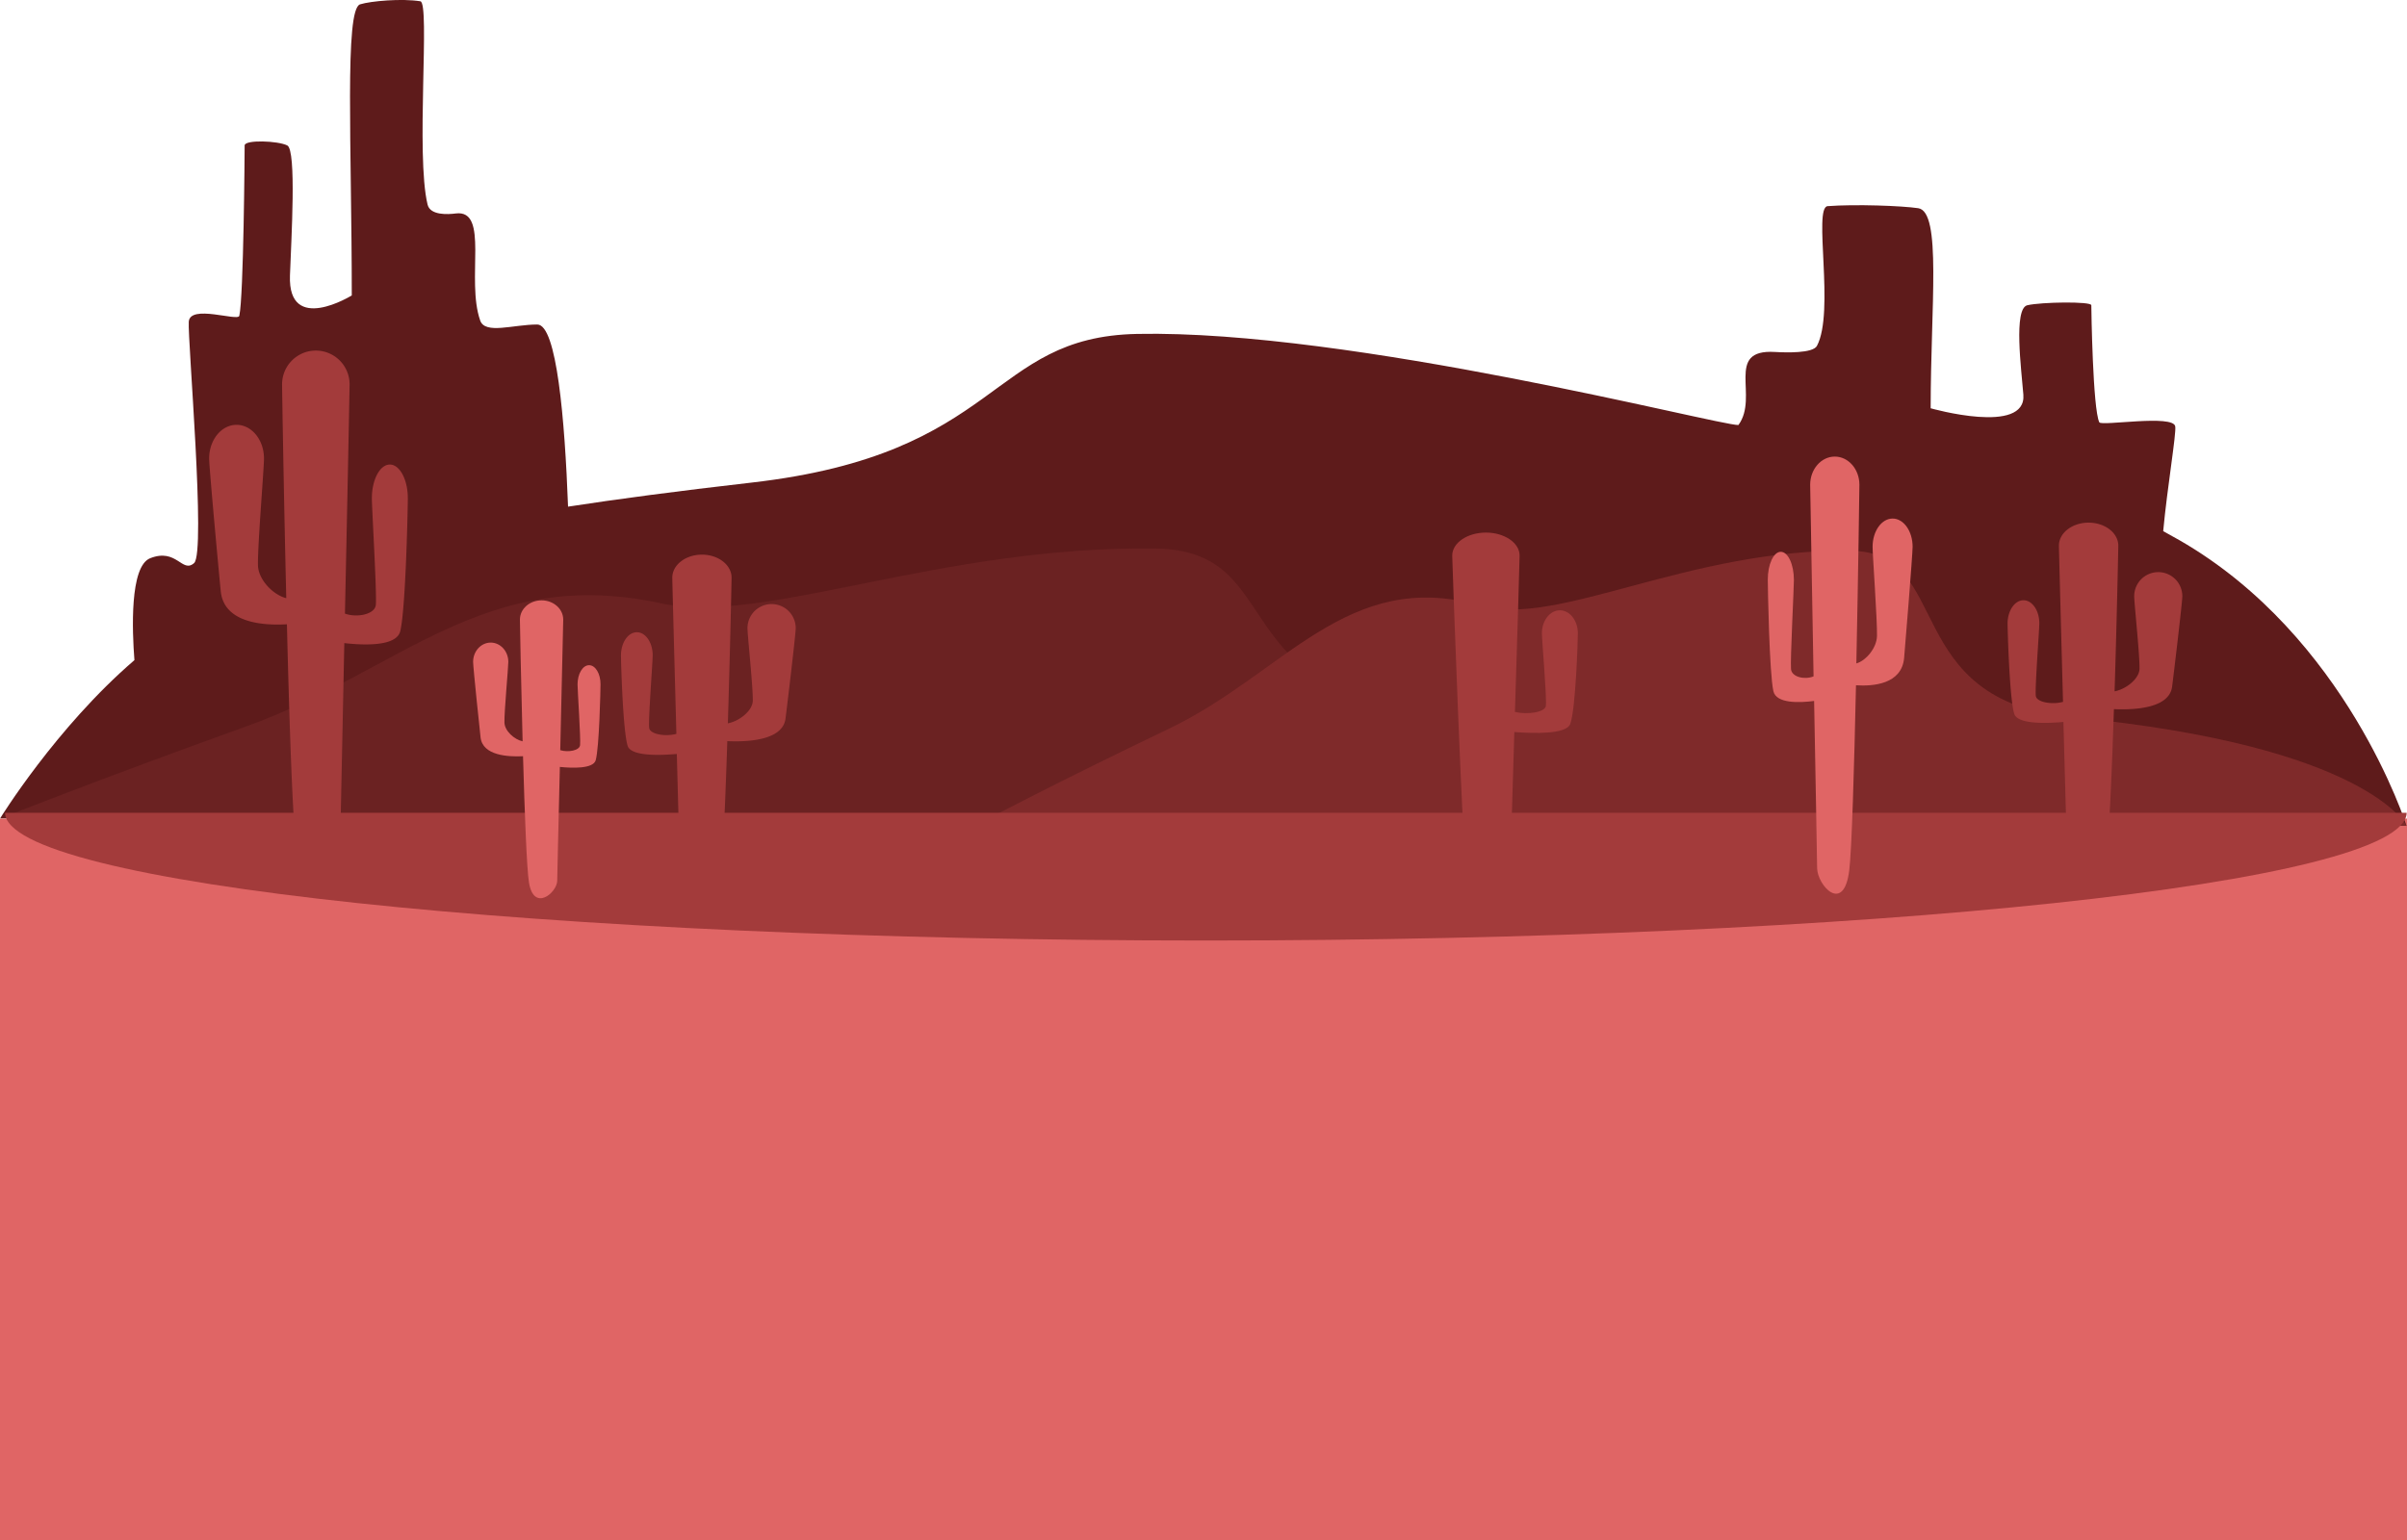 <svg xmlns="http://www.w3.org/2000/svg" viewBox="0 0 1000.22 640.21"><defs><style>.cls-1{fill:#e06565;}.cls-2{fill:#5e1b1b;}.cls-3{fill:#6b2222;}.cls-4{fill:#7f2a2a;}.cls-5{fill:#a33b3b;}</style></defs><title>mexico-background</title><g id="Calque_2" data-name="Calque 2"><g id="BACKGROUND"><rect class="cls-1" y="340.24" width="1000.22" height="299.97"/><path class="cls-2" d="M905.61,224.52c-2.22-1.27-4.45-2.52-6.7-3.73,1.71-18.43,5.51-40.59,5-43.56-.83-5.07-30.72,0-31.55-1.69-2.71-5.52-3.32-47-3.32-48.66s-20.76-1.35-26.58,0-2.49,26.69-1.66,37.17c1.35,17-38.52,5.66-38.52,5.66,0-42.46,4.65-81.76-5.19-83.17-6.75-1-26-1.72-37.62-.85-6.13.45,3.07,43.94-4.45,58.08-1.67,3.15-12.89,2.8-17.52,2.53-21-1.24-6.41,18.61-15.11,30.37-8.48.15-160.88-39.66-249.88-37.87-62,1.25-55.66,49.84-160.2,61.8-31.22,3.57-56.12,6.9-76.26,10-1.35-36.19-4.69-75.73-12.79-75.71-10,0-21.65,4.2-23.71-1.64-6-17.07,3.94-46.33-10.18-44.52-3.09.4-10.57.91-11.69-3.68-5-20.57,1.12-83.85-3-84.52C167-.71,154.15.4,149.64,1.8c-6.56,2-3.46,59.24-3.46,121,0,0-26.59,16.45-25.69-8.25.55-15.24,2.77-52.12-1.11-54.09s-17.72-2.46-17.72,0-.41,62.79-2.22,70.81c-.55,2.46-20.49-4.91-21,2.46s7.2,95.89,2.22,100.32-7.2-6.39-18.28-2c-8.55,3.42-7.46,30.29-6.52,42.35C23.23,302.46.08,340.14.08,340.14L1000,343.22S975.28,264.55,905.61,224.52Z"/><path class="cls-3" d="M601.52,297.14c-95.23-6.83-65-68.43-121.49-69.14-90.28-1.14-162.62,32-205.29,22.79-73.41-15.86-108.51,28.14-172,51s-101.49,38-101.49,38l785.59,2.41S765.27,308.9,601.52,297.14Z"/><path class="cls-4" d="M860.75,298.11c-71.54-6.84-48.86-68.43-91.27-69.15-67.83-1.14-122.18,32-154.24,22.8-55.15-15.86-81.52,28.13-129.2,51s-76.25,38-76.25,38L1000,343.22S983.78,309.87,860.75,298.11Z"/><path class="cls-5" d="M162,193.1c-4.12,0-7.47,6.28-7.47,14,0,4.29,2.12,39.69,1.64,44.36-.4,3.91-7.73,5.41-12.83,3.61,1-46.6,1.93-93.15,1.93-95.32a14,14,0,0,0-28.05,0c0,1.93.67,44.25,1.74,88.89-5.38-1.31-11.63-7.63-11.76-13.69-.18-8,2.5-40.07,2.5-44.36,0-7.74-5.1-14-11.4-14s-11.39,6.28-11.39,14c0,3.87,4.48,52.08,4.84,55.33,1.44,13.08,17.65,14.15,27.48,13.58,1,41.34,2.4,82.05,3.85,92.16,3.14,21.94,18.17,7.39,18.3-1.19.05-3.85.85-42,1.7-83.14,8.1.91,21.62,1.45,23.22-4.9,2.3-9.13,3.17-51.46,3.17-55.33C169.47,199.38,166.13,193.1,162,193.1Z"/><path class="cls-5" d="M609.28,361.74c3.14,14.95,18.17,5,18.29-.81.06-2.62.85-28.6,1.71-56.65,8.1.63,21.62,1,23.22-3.33,2.3-6.23,3.17-35.07,3.17-37.71,0-5.27-3.34-9.55-7.47-9.55s-7.47,4.28-7.47,9.55c0,2.92,2.12,27.05,1.64,30.23-.4,2.67-7.73,3.68-12.84,2.46,1-31.75,1.94-63.47,1.94-65,0-5.27-6.28-9.55-14-9.55s-14,4.28-14,9.55C603.42,232.3,607.83,354.85,609.28,361.74Z"/><path class="cls-5" d="M264.65,262.81c3.62,0,6.57,4.28,6.57,9.56,0,2.92-1.87,27-1.45,30.22.36,2.67,6.8,3.69,11.3,2.46-.86-31.75-1.7-63.47-1.7-64.94,0-5.28,5.52-9.56,12.33-9.56S304,234.83,304,240.11c0,1.31-.6,30.14-1.54,60.56,4.74-.89,10.23-5.2,10.35-9.32.16-5.48-2.2-27.31-2.2-30.23a10,10,0,0,1,20.05,0c0,2.64-3.95,35.49-4.26,37.7-1.26,8.91-15.52,9.64-24.17,9.25-.92,28.17-2.11,55.91-3.38,62.79-2.77,14.95-16,5-16.1-.8-.05-2.63-.75-28.61-1.5-56.66-7.12.63-19,1-20.42-3.33-2-6.22-2.79-35.06-2.79-37.7C258.08,267.09,261,262.81,264.65,262.81Z"/><path class="cls-5" d="M840.86,249.51c3.62,0,6.57,4.28,6.57,9.56,0,2.92-1.87,27-1.45,30.22.36,2.67,6.8,3.69,11.3,2.46-.86-31.75-1.7-63.47-1.7-64.94,0-5.28,5.52-9.56,12.33-9.56s12.34,4.28,12.34,9.56c0,1.31-.6,30.14-1.54,60.56,4.74-.89,10.23-5.2,10.35-9.32.16-5.48-2.2-27.31-2.2-30.23a10,10,0,0,1,20,0c0,2.64-3.95,35.49-4.26,37.7-1.26,8.91-15.52,9.64-24.17,9.25-.92,28.17-2.11,55.91-3.38,62.79-2.77,14.95-16,5-16.1-.8,0-2.63-.75-28.61-1.5-56.66-7.12.63-19,1-20.42-3.33-2-6.22-2.79-35.06-2.79-37.7C834.29,253.79,837.23,249.51,840.86,249.51Z"/><path class="cls-5" d="M2.09,337.85c.54,29.33,223.74,53.1,499,53.1s498.45-23.77,499-53.1Z"/><path class="cls-1" d="M740,229.37c3,0,5.45,5.24,5.45,11.72,0,3.58-1.55,33.16-1.2,37.06.29,3.27,5.64,4.52,9.37,3-.71-38.94-1.41-77.83-1.41-79.65,0-6.47,4.58-11.71,10.23-11.71s10.23,5.24,10.23,11.71c0,1.62-.5,37-1.27,74.27,3.92-1.09,8.48-6.37,8.58-11.43.13-6.72-1.83-33.48-1.83-37.07,0-6.47,3.73-11.72,8.32-11.72s8.31,5.25,8.31,11.72c0,3.24-3.27,43.52-3.53,46.24-1,10.92-12.88,11.82-20,11.34-.76,34.54-1.75,68.56-2.81,77-2.29,18.34-13.25,6.18-13.34-1,0-3.23-.63-35.08-1.25-69.48-5.91.77-15.77,1.21-16.93-4.09-1.68-7.63-2.32-43-2.32-46.23C734.56,234.61,737,229.37,740,229.37Z"/><path class="cls-1" d="M244.79,276.5c-2.65,0-4.79,3.57-4.79,8,0,2.44,1.36,22.6,1.05,25.26-.26,2.23-5,3.08-8.24,2.06.62-26.54,1.24-53,1.24-54.27,0-4.41-4-8-9-8s-9,3.58-9,8c0,1.1.44,25.19,1.12,50.6-3.45-.74-7.46-4.34-7.55-7.79-.11-4.57,1.61-22.81,1.61-25.25,0-4.41-3.28-8-7.31-8s-7.32,3.58-7.32,8c0,2.2,2.88,29.65,3.11,31.5.92,7.44,11.32,8.05,17.63,7.73.67,23.53,1.54,46.71,2.47,52.46,2,12.5,11.66,4.21,11.74-.67,0-2.19.55-23.9,1.1-47.34,5.19.53,13.87.83,14.89-2.78,1.48-5.2,2-29.3,2-31.51C249.58,280.07,247.44,276.5,244.79,276.5Z"/></g></g></svg>